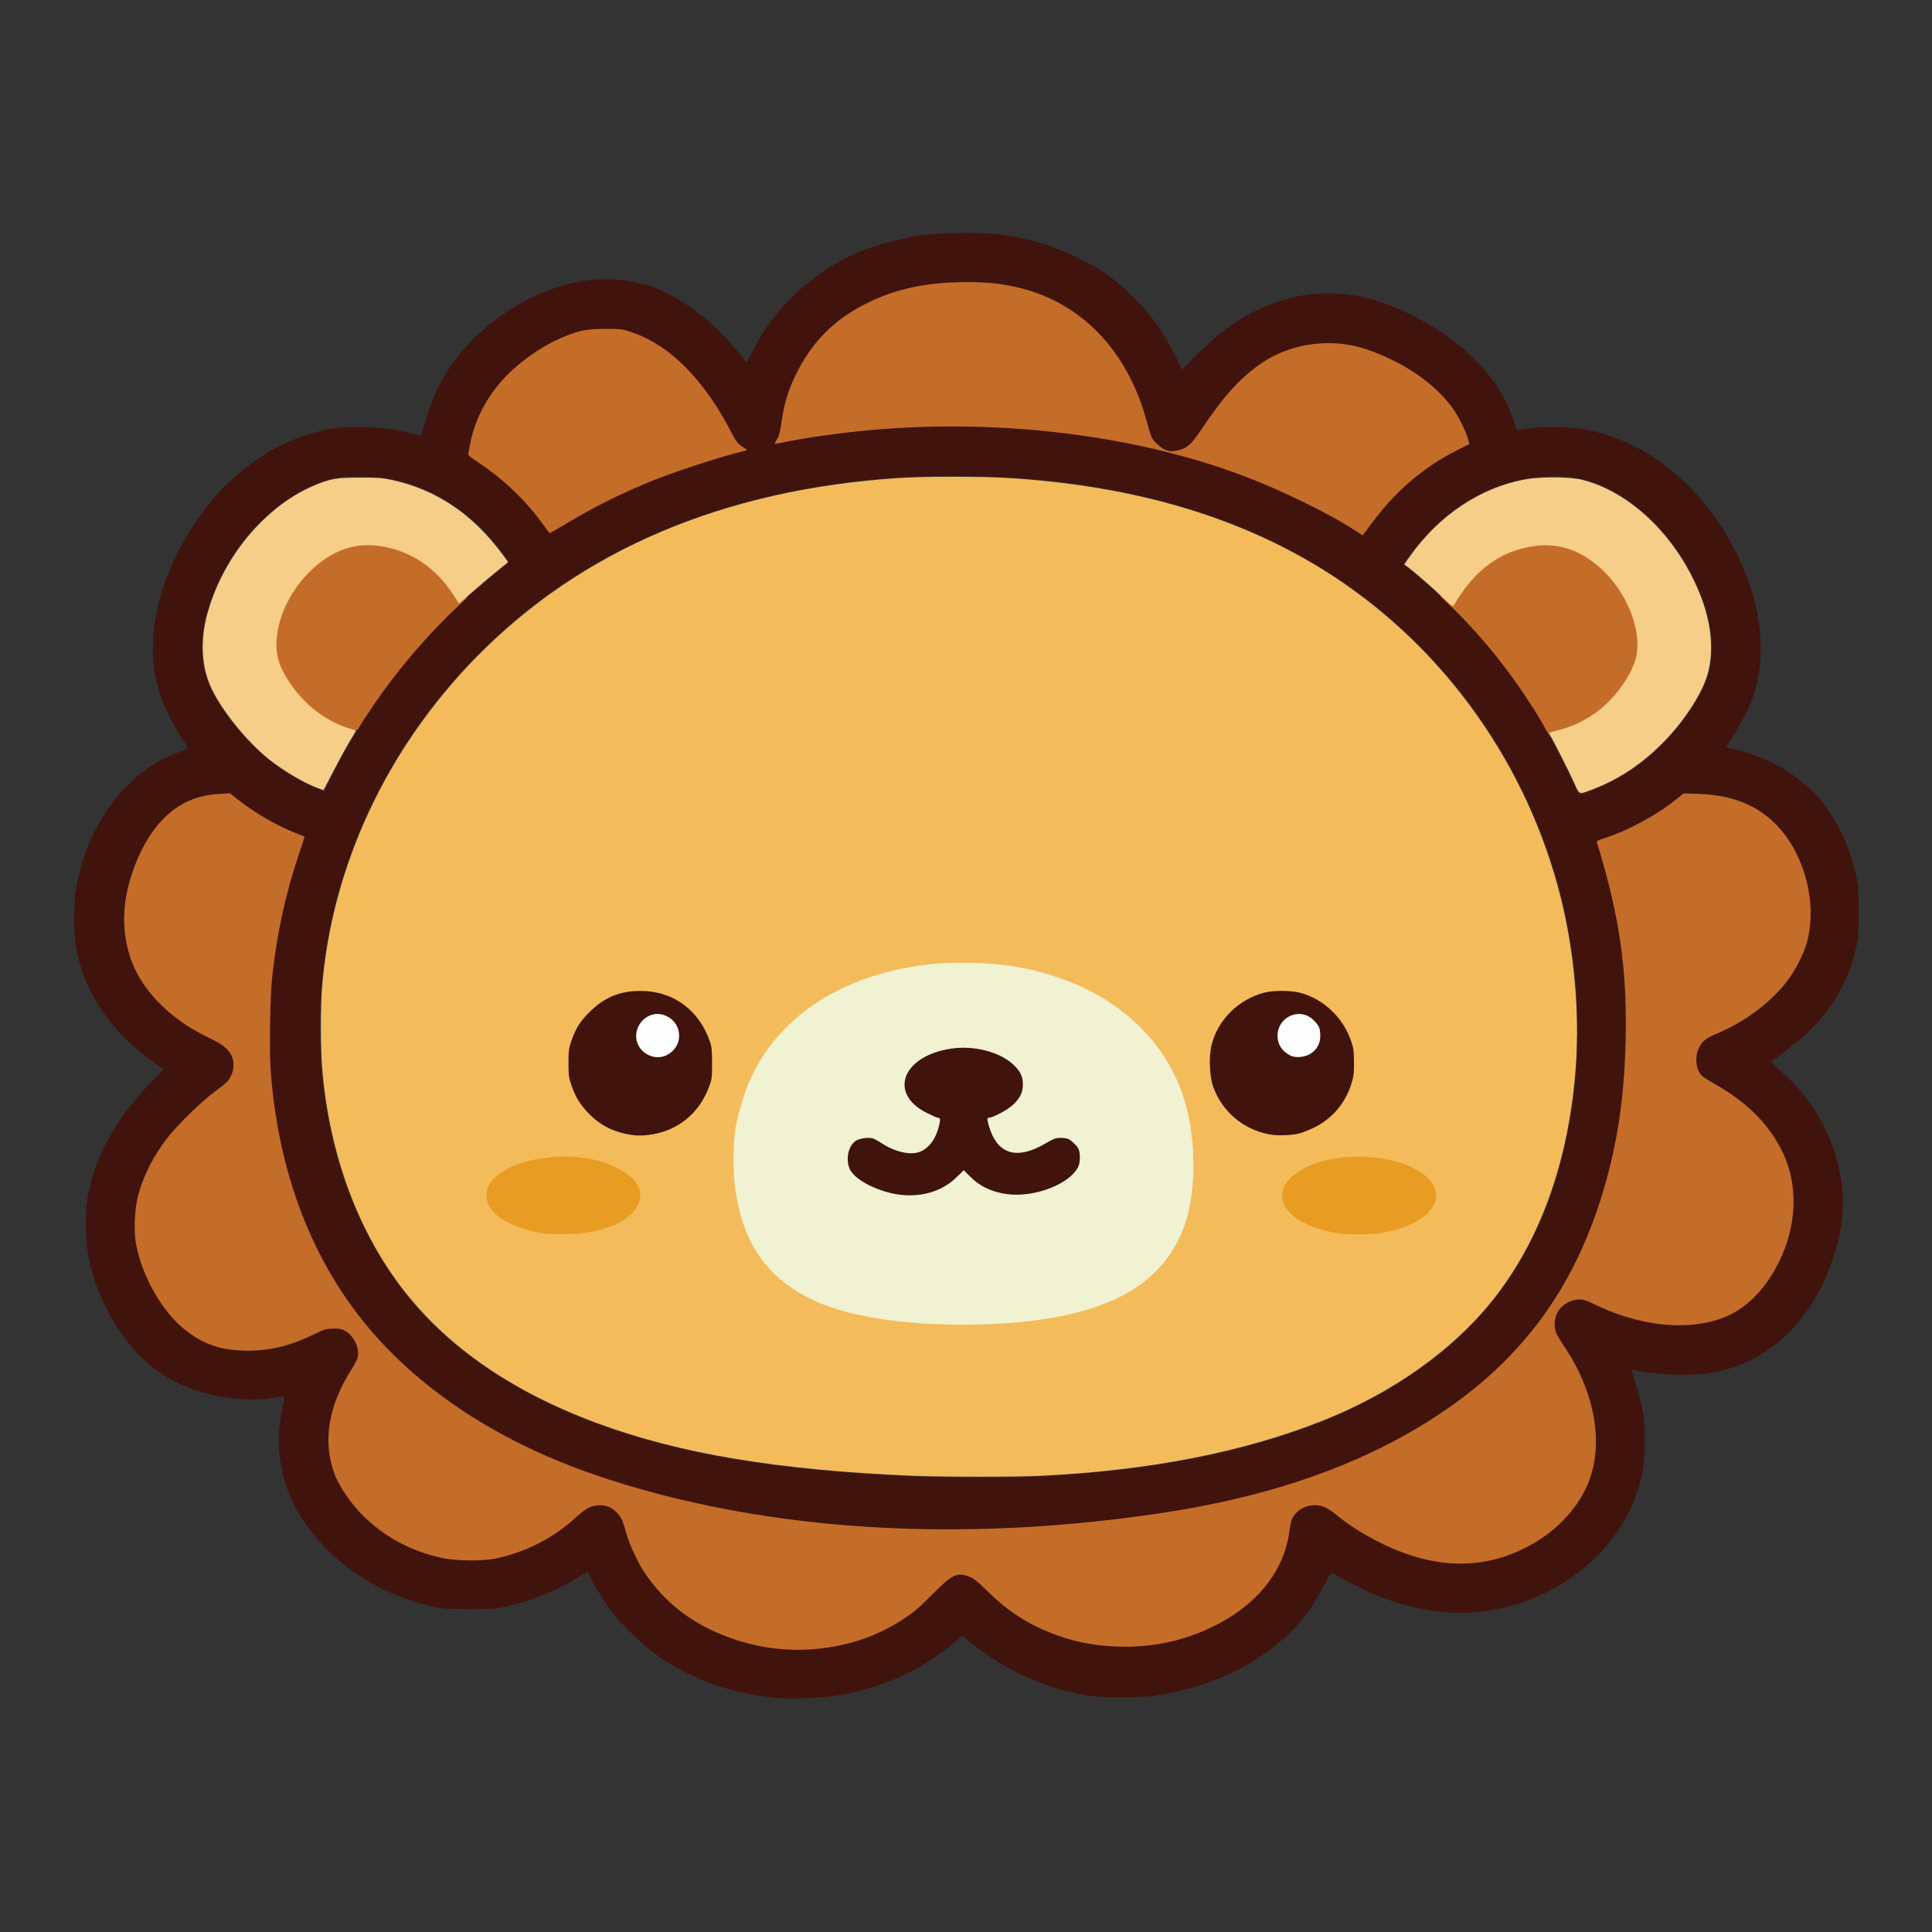<?xml version="1.0" encoding="UTF-8" standalone="no"?>
<svg
   width="1000"
   zoomAndPan="magnify"
   viewBox="0 0 750 750"
   height="1000"
   preserveAspectRatio="xMidYMid meet"
   version="1.0"
   id="svg6"
   sodipodi:docname="lion.svg"
   xml:space="preserve"
   inkscape:version="1.3.2 (091e20e, 2023-11-25, custom)"
   xmlns:inkscape="http://www.inkscape.org/namespaces/inkscape"
   xmlns:sodipodi="http://sodipodi.sourceforge.net/DTD/sodipodi-0.dtd"
   xmlns="http://www.w3.org/2000/svg"
   xmlns:svg="http://www.w3.org/2000/svg"><rect x="0" y="0" width="750" height="750" fill="#333333" stroke="none"/><sodipodi:namedview
     id="namedview6"
     pagecolor="#ffffff"
     bordercolor="#000000"
     borderopacity="0.25"
     inkscape:showpageshadow="2"
     inkscape:pageopacity="0.0"
     inkscape:pagecheckerboard="0"
     inkscape:deskcolor="#d1d1d1"
     inkscape:zoom="1.2862272"
     inkscape:cx="222.74447"
     inkscape:cy="635.57976"
     inkscape:window-width="3840"
     inkscape:window-height="2054"
     inkscape:window-x="3829"
     inkscape:window-y="-11"
     inkscape:window-maximized="1"
     inkscape:current-layer="svg6" /><defs
     id="defs3" /><g
     id="g7"
     transform="matrix(0.551,0,0,0.55,172.187,227.019)"><path
       style="fill:#fdfdfd"
       d="m 140.507,333.285 c -22.241,-16.778 5.975,-44.434 22.504,-27.061 21.059,22.135 1.944,45.504 -22.504,27.061 z m 454.098,0.402 c -18.883,-8.413 -1.733,-42.675 18.056,-30.394 18.746,11.634 -2.78,37.914 -18.056,30.394 z"
       id="path13"
       inkscape:label="white"
       sodipodi:nodetypes="ssssss" /><path
       style="fill:#f0f2d1"
       d="m 251.234,512.95 c -89.713,-45.922 -79.697,-194.174 30.694,-230.996 77.059,-29.688 151.523,-22.111 203.48,21.366 53.528,41.468 68.033,137.75 19.521,187.128 -43.341,41.22 -192.884,37.204 -253.694,22.503 z"
       id="path12"
       inkscape:label="eggshell"
       sodipodi:nodetypes="ccccc" /><path
       style="fill:#f4bb5b"
       d="M 329.085,628.819 C 234.637,624.727 166.125,613.223 108.175,591.725 45.239,568.378 -1.998,534.666 -33.631,490.521 -63.107,449.387 -81.267,396.635 -85.643,339.434 -86.629,326.545 -86.637,297.451 -85.658,284.943 -78.947,199.22 -40.326,116.011 22.691,51.503 97.187,-24.756 197.198,-67.277 321.21,-75.415 c 17.047,-1.119 57.953,-1.121 76.125,-0.004 91.818,5.644 168.175,28.855 230.625,70.105 C 706.777,46.748 764.148,128.36 787.24,221.271 c 9.25,37.217 13.141,80.397 10.576,117.375 -4.595,66.243 -24.326,122.565 -57.938,165.375 -28.003,35.666 -71.458,66.615 -120.918,86.117 -56.508,22.282 -121.412,34.966 -198.297,38.754 -17.495,0.862 -70.984,0.819 -91.578,-0.073 z m 59.918,-107.178 c 76.27,-3.852 118.563,-26.376 133.552,-71.126 8.39,-25.051 7.557,-63.756 -1.962,-91.102 -16.82,-48.322 -61.408,-81.431 -122.009,-90.598 -13.113,-1.984 -36.728,-2.666 -50.817,-1.468 -69.953,5.948 -121.6,42.607 -137.43,97.549 -3.932,13.648 -6.048,19.777 -6.043,42.375 0.002,11.265 1.31,28.255 7.5,45.488 9.513,26.483 28.225,44.67 57.425,55.813 27.75,10.59 72.406,15.462 119.784,13.069 z M 167.065,305.086 c -24.64,-16.482 -51.197,16.336 -29.864,33.124 16.932,13.325 55.691,-15.848 29.864,-33.124 z m 446.229,-2.674 c -17.788,-8.647 -47.042,21.891 -22.311,33.857 27.674,13.39 40.13,-25.195 22.311,-33.857 z"
       id="path10"
       sodipodi:nodetypes="sssssssssssssssssssssssssssssss"
       inkscape:label="yellow" /><path
       style="fill:#e99c22"
       d="m 69.21,457.594 c -18.674,-3.142 -32.563,-10.397 -37.31,-19.488 -2.02,-3.868 -2.12,-10.24 -0.219,-13.908 9.176,-17.703 51.078,-26.205 81.324,-16.501 11.423,3.665 21.294,10.535 24.174,16.824 4.004,8.744 -0.506,18.006 -12.167,24.99 -3.961,2.373 -12.165,5.32 -19.427,6.98 -8.427,1.926 -27.959,2.518 -36.375,1.102 z m 564.375,0.532 c -15.206,-1.627 -29.634,-7.296 -36.772,-14.45 -4.22,-4.229 -5.978,-7.863 -5.978,-12.354 0,-6.562 3.815,-12.22 11.688,-17.335 23.943,-15.554 73.031,-13.089 90.674,4.554 8.546,8.546 8.123,17.785 -1.199,26.166 -6.982,6.278 -19.799,11.248 -33.905,13.149 -5.529,0.745 -18.709,0.89 -24.508,0.27 z"
       id="path9"
       inkscape:label="gold" /><path
       id="path8"
       style="fill:#c46d29"
       inkscape:label="medium brown"
       d="m 373.291,-219.633 c -71.118,-4.47 -152.678,49.591 -151.086,125.831 42.656,22.078 93.541,-26.788 141.669,-7.388 97.701,9.13 199.778,20.821 285.204,72.981 30.684,-38.231 130.095,-63.758 59.122,-112.977 -42.768,-39.396 -135.226,-46.65 -163.409,10.81 -24.247,45.508 -53.422,18.956 -56.275,-19.532 -21.448,-42.416 -67.766,-70.162 -115.225,-69.724 z m -260.713,33.027 C 64.387,-181.754 -3.299,-142.415 5.54,-87.053 36.138,-47.579 72.8,4.034 113.584,-42.649 c 37.285,-10.059 140.723,-32.63 82.823,-84.373 -19.362,-28.617 -46.13,-59.903 -83.829,-59.584 z m 387.285,90.43 c 8.942,3.997 -7.78,4.915 0,0 z m -551.084,62.428 c -63.229,-2.809 -99.437,95.248 -41.435,127.886 52.782,37.381 78.613,-50.794 112.538,-74.651 -6.049,-30.144 -43.419,-48.822 -71.104,-53.235 z m 825.963,0.34 C 726.643,-39.751 659.468,0.229 738.981,67.937 767.91,128.441 835.494,115.706 845.133,53.285 853.455,12.193 817.043,-33.778 774.742,-33.408 Z M 881.949,141.139 c -48.915,10.012 -101.618,35.597 -67.682,85.847 22.302,125.349 -7.643,292.131 -124.338,358.826 C 559.494,662.916 400.906,667.957 253.88,655.016 128.244,641.189 -10.943,595.643 -77.122,479.234 -128.342,387.117 -125.996,273.894 -92.688,176.152 c -31.453,-37.711 -103.185,-43.866 -125.879,6.429 -29.56,49.986 -4.265,110.172 41.717,139.287 49.871,30.633 -54.927,71.163 -47.067,120.287 -7.571,61.293 55.209,123.524 116.819,99.961 73.717,-36.476 1.15,58.225 25.906,88.612 28.024,69.07 129.1,83.664 179.863,31.522 47.017,-0.648 42.407,88.228 101.266,86.424 57.54,24.38 119.139,-3.703 162.335,-38.463 48.745,15.958 88.865,65.187 146.038,42.538 55.835,-1.902 83.845,-62.272 106.69,-91.685 49.354,16.755 99.668,59.479 152.27,23.373 52.516,-26.758 66.587,-102.054 27.106,-145.429 -6.706,-62.678 73.901,17.576 107.488,-16.58 56.612,-20.971 73.187,-101.582 31.686,-144.885 -35.36,-27.983 -55.285,-52.119 -4.169,-75.741 40.218,-22.351 50.335,-73.715 29.923,-112.914 -14.129,-28.814 -45.098,-48.466 -77.355,-47.749 z"
       sodipodi:nodetypes="cccccccccccccccccccccccccccccccccccccccccccccc" /><path
       style="fill:#f7ce88"
       d="m 796.548,139.729 c -3.842,-8.484 -15.521,-31.573 -17.139,-33.883 -0.971,-1.386 -0.687,-1.544 5.631,-3.141 13.724,-3.469 25.896,-10.336 35.701,-20.141 10.25,-10.25 18.203,-23.685 19.87,-33.566 3.122,-18.51 -7.382,-44.002 -24.743,-60.049 -14.256,-13.178 -29.57,-18.557 -46.606,-16.373 -24.257,3.111 -42.705,16.535 -57.387,41.76 -0.763,1.31 -1.518,0.779 -8.629,-6.064 -7.348,-7.072 -19.425,-17.575 -24.239,-21.082 l -2.172,-1.582 4.189,-5.944 c 20.152,-28.596 49.526,-48.233 80.813,-54.025 10.97,-2.031 32.056,-1.89 40.5,0.271 33.238,8.506 64.766,38.43 81.415,77.273 8.252,19.253 11.032,37.537 8.188,53.848 -1.319,7.561 -4.126,14.747 -9.183,23.505 -16.461,28.509 -43.006,52.043 -71.045,62.985 -12.413,4.845 -11.104,5.172 -15.162,-3.79 z m -884.027,4.178 c -9.739,-3.38 -25.36,-12.561 -36.028,-21.174 -16.587,-13.392 -35.524,-37.675 -41.604,-53.349 -5.421,-13.976 -6.016,-30.556 -1.698,-47.333 10.367,-40.275 40.197,-76.806 75.011,-91.857 11.67,-5.045 16.051,-5.827 32.758,-5.845 12.708,-0.013 16.163,0.237 22.611,1.639 31.142,6.771 56.759,23.976 77.652,52.154 l 4.359,5.879 -7.386,5.895 C 34.134,-6.84 26.348,-0.255 20.896,4.552 15.443,9.359 10.889,13.175 10.776,13.032 10.663,12.889 9.058,10.409 7.209,7.521 -5.529,-12.366 -23.27,-24.209 -45.089,-27.391 c -17.461,-2.546 -33.406,3.074 -47.924,16.889 -14.333,13.64 -23.547,32.158 -24.639,49.523 -0.506,8.041 0.853,14.832 4.339,21.693 9.895,19.471 27.527,34.752 46.908,40.651 2.401,0.731 4.473,1.398 4.606,1.484 0.133,0.086 -0.575,1.453 -1.572,3.039 -3.536,5.62 -9.159,15.784 -15.125,27.336 l -6.044,11.703 z"
       id="path11"
       inkscape:label="tan"
       transform="translate(-6.0645391e-6)" /><path
       style="fill:#41130d"
       d="m 237.585,785.96 c -1.444,-0.169 -5.831,-0.673 -9.75,-1.121 -28.809,-3.29 -57.565,-14.434 -79.5,-30.809 -7.657,-5.716 -21.068,-18.514 -26.992,-25.759 -5.662,-6.924 -12.937,-18.05 -16.673,-25.5 -1.655,-3.3 -3.09,-6.093 -3.19,-6.206 -0.1,-0.113 -3.508,1.886 -7.575,4.442 -14.825,9.318 -32.641,16.502 -50.194,20.242 -7.355,1.567 -10.163,1.754 -25.875,1.727 C 2.584,722.949 -0.768,722.727 -7.047,721.324 -46.048,712.612 -79.376,690.305 -99.486,659.452 c -15.427,-23.668 -20.162,-50.803 -13.894,-79.624 0.801,-3.681 1.368,-6.779 1.262,-6.886 -0.106,-0.106 -3.395,0.287 -7.308,0.875 -29.137,4.375 -61.052,-3.315 -83.67,-20.16 -22.072,-16.438 -40.662,-47.46 -46.847,-78.176 -1.99,-9.883 -2.7,-27.635 -1.513,-37.835 3.502,-30.086 19.387,-60.07 46.489,-87.75 l 7.71,-7.875 -1.767,-1.266 c -12.044,-8.63 -18.752,-14.097 -25.058,-20.421 -20.009,-20.069 -31.555,-42.119 -35.274,-67.365 -1.484,-10.075 -1.119,-30.251 0.727,-40.182 7.202,-38.747 28.101,-70.744 57.374,-87.84 4.208,-2.458 11.269,-5.55 20.466,-8.962 1.049,-0.389 0.53,-1.557 -3.208,-7.215 -5.99,-9.065 -12.899,-22.728 -15.601,-30.854 -9.656,-29.037 -5.802,-63.099 11.105,-98.146 23.534,-48.783 63.882,-82.02 108.9,-89.706 8.018,-1.369 11.27,-1.535 23.553,-1.199 14.11,0.385 19.69,1.105 33.238,4.288 3.843,0.903 7.067,1.524 7.164,1.38 0.097,-0.144 1.265,-4.29 2.596,-9.213 2.868,-10.611 7.701,-22.371 12.99,-31.61 19.407,-33.904 58.662,-61.397 97.012,-67.946 17.447,-2.979 37.979,-1.025 52.875,5.032 20.348,8.274 40.239,23.59 56.463,43.475 3.702,4.537 6.941,8.334 7.197,8.438 0.256,0.103 1.916,-2.824 3.688,-6.505 16.083,-33.399 47.029,-61.066 82.639,-73.882 8.726,-3.141 24.136,-6.99 35.262,-8.81 13.822,-2.26 46.705,-2.473 60,-0.389 19.389,3.039 35.077,7.89 51.375,15.886 17.293,8.484 27.976,16.107 40.738,29.068 11.631,11.813 20.779,24.843 28.596,40.732 l 4.565,9.279 11.05,-11.118 c 16.19,-16.29 30.113,-26.108 47.324,-33.373 16.592,-7.003 32.528,-9.967 49.526,-9.211 17.227,0.766 34.258,5.508 52.95,14.74 37.232,18.391 62.886,44.847 72.746,75.019 1.146,3.506 2.14,6.45 2.21,6.542 0.07,0.092 4.158,-0.365 9.085,-1.014 13.49,-1.778 31.683,-1.125 43.458,1.559 32.522,7.414 61.256,26.922 84.015,57.038 13.635,18.043 23.869,38.365 29.926,59.427 6.852,23.828 7.139,49.828 0.762,69.124 -2.632,7.962 -9.814,22.392 -15.292,30.72 -2.54,3.862 -4.515,7.101 -4.389,7.199 0.126,0.098 3.335,0.889 7.131,1.76 20.742,4.756 40.71,15.842 54.776,30.411 14.139,14.645 24.493,35.093 29.613,58.486 1.457,6.655 1.671,9.862 1.689,25.248 0.018,15.756 -0.165,18.45 -1.723,25.41 -3.706,16.55 -10.446,31.26 -20.372,44.459 -9.083,12.078 -19.332,21.478 -38.147,34.99 l -1.763,1.266 7.233,6.375 c 25.747,22.694 41.464,54.081 43.564,87 1.774,27.806 -10.188,63.765 -29.157,87.646 -17.275,21.749 -39.653,34.932 -65.824,38.778 -13.938,2.048 -36.453,1.043 -51.714,-2.309 -2.159,-0.474 -2.367,-0.379 -1.887,0.864 1.629,4.22 5.876,19.281 7.319,25.949 1.416,6.545 1.665,10 1.665,23.073 0,17.357 -1.053,24.114 -5.98,38.361 -10.909,31.546 -38.574,59.215 -73.071,73.081 -38.356,15.418 -79.354,12.859 -121.122,-7.56 -6.188,-3.025 -13.247,-6.72 -15.688,-8.212 -2.441,-1.492 -4.685,-2.618 -4.987,-2.504 -0.302,0.115 -2.781,4.596 -5.509,9.958 -6.307,12.398 -13.114,21.893 -22.343,31.168 -23.169,23.282 -54.518,38.555 -92.546,45.088 -14.012,2.407 -40.153,2.423 -53.177,0.032 -17.988,-3.301 -30.964,-7.6 -47.233,-15.648 -10.762,-5.324 -25.687,-14.971 -33.761,-21.822 l -5.243,-4.449 -7.048,5.96 c -22.974,19.427 -51.637,31.999 -84.09,36.883 -7.624,1.147 -31.409,2.105 -36.75,1.479 z m 24.75,-34.859 c 23.367,-2.14 43.49,-9.085 62.225,-21.475 6.813,-4.506 10.985,-8.085 19.641,-16.855 14.233,-14.418 17.479,-15.983 26.25,-12.65 3.022,1.148 5.808,3.369 12.571,10.019 13.948,13.716 27.295,22.608 44.023,29.329 15.854,6.37 29.852,9.299 47.54,9.947 23.813,0.872 45.762,-3.633 66.697,-13.692 31.677,-15.219 51.219,-39.629 54.751,-68.386 0.418,-3.401 1.241,-7.113 1.83,-8.25 3.036,-5.859 9.055,-9.447 15.847,-9.447 5.513,0 9.149,1.704 16.5,7.735 8.332,6.835 18.624,13.287 30.577,19.169 38.589,18.989 73.791,19.115 106.53,0.383 17.858,-10.218 31.857,-25.47 38.92,-42.408 11.402,-27.339 5.27,-64.031 -16.028,-95.924 -6.428,-9.626 -7.374,-11.751 -7.374,-16.571 0,-7.246 3.538,-12.802 10.094,-15.856 5.489,-2.556 9.791,-2.353 15.987,0.754 32.658,16.379 67.23,20.224 92.812,10.321 15.832,-6.128 29.184,-19.479 38.941,-38.94 12.781,-25.491 13.901,-54.156 3.02,-77.281 -9.038,-19.209 -24.595,-35.191 -46.48,-47.751 -4.125,-2.367 -8.399,-4.942 -9.498,-5.722 -5.111,-3.625 -6.687,-13.4 -3.325,-20.62 2.098,-4.505 5.206,-7.083 11.746,-9.74 19.945,-8.104 38.93,-22.237 50.631,-37.689 5.754,-7.598 11.635,-19.167 13.781,-27.108 7.702,-28.499 -2.102,-64.296 -23.18,-84.634 -13.343,-12.875 -30.236,-19.301 -53.008,-20.165 l -10.603,-0.402 -5.147,4.136 c -14.603,11.735 -34.905,22.62 -52.234,28.007 -3.158,0.982 -4.224,1.642 -3.922,2.429 1.57,4.092 6.84,22.807 9.329,33.129 8.592,35.638 11.793,65.733 11.079,104.16 -0.701,37.692 -4.832,68.753 -13.297,99.957 -21.982,81.039 -65.446,137.14 -138.901,179.285 -47.664,27.348 -104.756,46.078 -171.951,56.414 -82.03,12.618 -163.042,15.293 -238.837,7.888 -56.203,-5.491 -109.62,-16.517 -157.913,-32.594 C 47.701,608.614 -4.81,576.481 -43.67,534.771 -89.109,486 -115.901,420.481 -121.719,343.903 c -1.126,-14.825 -0.501,-54.411 1.078,-68.257 3.519,-30.851 9.435,-57.794 18.853,-85.863 2.212,-6.593 3.961,-12.015 3.885,-12.048 -0.075,-0.033 -3.343,-1.345 -7.262,-2.916 -13.001,-5.211 -28.881,-14.53 -40.025,-23.489 l -5.15,-4.14 -7.6,0.433 c -8.931,0.509 -15.36,2.038 -22.6,5.376 -16.933,7.807 -30.615,25.692 -39.031,51.022 -6.767,20.365 -7.244,39.613 -1.44,58.125 7.208,22.995 27.668,44.222 55.312,57.385 9.602,4.572 13.977,7.972 16.219,12.604 2.834,5.854 1.602,13.359 -3.056,18.614 -0.964,1.088 -5.128,4.452 -9.253,7.477 -8.985,6.589 -26.779,24.101 -33.346,32.818 -9.707,12.885 -16.376,26.155 -20.026,39.852 -2.57,9.645 -3.224,25.245 -1.452,34.637 4.281,22.691 18.173,47.163 34.008,59.911 13.328,10.729 25.983,15.078 44.066,15.142 16.44,0.058 30.64,-3.413 47.325,-11.569 7.685,-3.756 8.515,-3.996 13.855,-3.996 4.965,0 6.079,0.264 8.853,2.1 5.765,3.815 9.246,11.602 8.046,17.999 -0.256,1.366 -2.175,5.165 -4.264,8.443 -16.67,26.152 -20.721,51.684 -11.851,74.692 3.257,8.448 11.591,20.558 19.706,28.632 15.191,15.115 33.554,25.039 55.296,29.884 10.277,2.29 29.132,2.479 38.91,0.39 20.068,-4.287 39.472,-14.118 54.375,-27.55 8.021,-7.23 10.684,-8.904 15.324,-9.638 5.648,-0.893 9.839,0.234 13.783,3.706 3.97,3.495 5.329,6.167 7.752,15.248 2.065,7.739 8.268,21.203 13.052,28.326 11.727,17.463 27.144,30.856 46.09,40.041 23.636,11.458 49.018,16.155 74.625,13.81 z m 149.25,-121.466 c 92.507,-3.498 172.355,-20.697 231.789,-49.926 15.968,-7.853 22.42,-11.542 36.711,-20.988 59.445,-39.291 95.725,-94.403 111.346,-169.145 5.103,-24.417 7.287,-46.693 7.309,-74.555 0.023,-28.98 -2.146,-51.138 -7.693,-78.572 C 770.996,137.265 710.995,48.53 626.693,-6.615 555.55,-53.153 464.969,-76.89 358.71,-76.841 c -61.973,0.028 -119.04,8.754 -171.445,26.216 -37.258,12.414 -72.133,29.287 -102.305,49.497 C 19.189,42.925 -33.628,108.421 -62.03,181.146 c -15.598,39.941 -23.803,80.091 -24.906,121.875 -2.067,78.341 20.857,150.278 64.596,202.711 47.904,57.425 129.93,96.701 235.925,112.964 57.979,8.896 136.826,13.252 198,10.939 z m -94.5,-199.88 c -14.235,-2.921 -27.892,-10.598 -30.883,-17.36 -3.029,-6.847 -1.118,-16.188 4.066,-19.879 2.382,-1.696 8.727,-2.684 11.97,-1.864 0.947,0.24 3.852,1.822 6.456,3.516 10.281,6.69 21.695,8.885 28.266,5.435 5.868,-3.081 9.854,-8.851 12.059,-17.459 1.178,-4.6 0.997,-5.998 -0.777,-5.998 -0.552,0 -4.05,-1.525 -7.773,-3.389 -27.488,-13.76 -17.112,-40.514 17.623,-45.444 15.801,-2.242 33.788,2.419 43.159,11.185 5.095,4.766 6.89,8.415 6.897,14.022 0.007,5.618 -1.68,9.281 -6.503,14.123 -3.519,3.533 -14.476,9.502 -17.441,9.502 -1.074,0 -1.201,0.452 -0.769,2.751 0.284,1.513 1.164,4.483 1.956,6.599 6.394,17.09 19.682,20.047 38.943,8.666 5.5,-3.25 6.92,-3.766 10.362,-3.766 2.194,0 4.726,0.379 5.627,0.842 2.422,1.244 5.751,4.503 6.955,6.809 1.428,2.733 1.345,9.852 -0.149,12.824 -6.123,12.18 -30.582,21.64 -49.742,19.237 -11.045,-1.385 -19.562,-5.476 -26.897,-12.921 l -3.971,-4.03 -5.123,5.032 c -10.942,10.748 -27.383,15.039 -44.311,11.566 z m -183.75,-41.337 c -13.447,-1.963 -23.076,-6.805 -31.688,-15.934 -5.695,-6.037 -8.691,-11.025 -11.539,-19.213 -1.868,-5.371 -2.087,-7.023 -2.087,-15.75 0,-8.727 0.219,-10.379 2.087,-15.75 3.078,-8.848 6.044,-13.551 12.798,-20.291 10.252,-10.231 21.203,-14.789 35.679,-14.847 23.126,-0.093 41.692,13.577 49.251,36.263 1.086,3.26 1.369,6.405 1.348,15 -0.025,10.314 -0.146,11.189 -2.346,16.956 -6.826,17.89 -20.792,29.622 -39.253,32.971 -5.392,0.978 -10.238,1.181 -14.25,0.595 z m 23.913,-56.478 c 13.049,-6.657 11.075,-24.778 -3.117,-28.599 -9.593,-2.583 -19.368,6.245 -18.373,16.594 0.973,10.123 12.527,16.578 21.49,12.005 z m 424.212,55.894 c -18.507,-3.607 -33.391,-16.508 -39.442,-34.188 -2.292,-6.697 -2.839,-20.688 -1.1,-28.125 4.216,-18.029 18.721,-32.711 37.167,-37.622 6.486,-1.727 18.916,-1.692 25.5,0.071 16.35,4.379 30.028,17.32 35.725,33.801 1.822,5.27 2.079,7.141 2.112,15.375 0.034,8.381 -0.193,10.079 -2.139,16.016 -4.359,13.299 -13.785,24.117 -26.156,30.021 -3.805,1.816 -8.482,3.67 -10.393,4.121 -5.888,1.389 -15.623,1.632 -21.274,0.53 z m 29.797,-57.108 c 4.637,-3.222 6.746,-7.706 6.405,-13.615 -0.222,-3.843 -0.67,-5.157 -2.555,-7.5 -3.067,-3.811 -6.301,-5.908 -10.027,-6.504 -9.229,-1.476 -17.649,5.867 -17.533,15.289 0.074,6.068 2.978,10.563 8.914,13.798 3.671,2.001 10.827,1.291 14.797,-1.468 z M 808.18,145.443 c 10.025,-3.722 23.152,-10.623 31.644,-16.635 14.508,-10.272 31.857,-29.032 41.491,-44.866 7.803,-12.826 10.383,-19.748 11.84,-31.766 3.981,-32.844 -17.784,-78.419 -50.32,-105.369 -20.496,-16.977 -40.614,-24.369 -63.75,-23.424 -31.472,1.286 -58.609,13.405 -81.764,36.513 -7.095,7.08 -20.986,23.957 -20.986,25.495 0,0.22 1.941,1.91 4.312,3.757 7.757,6.039 21.361,18.328 32.062,28.962 21.587,21.452 41.061,46.263 58.208,74.16 6.775,11.022 21.208,38.55 26.247,50.062 1.399,3.196 2.812,5.812 3.14,5.812 0.327,4.5e-4 3.871,-1.216 7.875,-2.702 z M -78.835,135.209 C -50.892,79.29 -11.904,31.054 37.897,-9.212 c 4.228,-3.419 7.688,-6.551 7.688,-6.961 0,-1.105 -5.457,-8.365 -12.314,-16.381 -14.869,-17.384 -35.325,-31.412 -55.69,-38.193 -12.703,-4.229 -22.307,-5.712 -36.996,-5.712 -11.977,-1.33e-4 -13.765,0.178 -20.436,2.034 -13.43,3.737 -23.034,8.576 -35.439,17.859 -7.223,5.404 -20.358,18.465 -25.984,25.837 -13.073,17.128 -23.165,38.447 -27.34,57.75 -1.955,9.039 -1.786,26.576 0.331,34.5 7.159,26.789 38.01,61.879 67.618,76.908 3.764,1.91 15.214,7.119 16.307,7.417 0.1,0.027 2.586,-4.76 5.523,-10.638 z m 731.259,-176.625 c 17.388,-23.95 37.47,-41.404 61.561,-53.504 l 8.776,-4.408 -1.117,-3.95 c -1.724,-6.097 -7.269,-16.891 -11.663,-22.7 -12.94,-17.109 -34.596,-31.688 -59.804,-40.262 -24.127,-8.207 -52.4,-4.592 -73.219,9.361 -15.002,10.054 -26.789,22.971 -42.913,47.026 -7.482,11.162 -10.163,13.516 -17.189,15.088 -5.409,1.21 -9.142,0.046 -13.789,-4.3 -4.174,-3.904 -4.417,-4.429 -7.801,-16.844 -13.716,-50.323 -47.115,-84.456 -92.309,-94.339 -11.765,-2.573 -20.597,-3.418 -35.25,-3.375 -27.522,0.081 -48.862,4.648 -69.445,14.863 -22.587,11.209 -38.181,26.714 -49.439,49.158 -5.966,11.894 -8.901,21.496 -10.84,35.467 -0.824,5.937 -1.645,8.983 -3.083,11.438 -1.078,1.84 -1.782,3.345 -1.563,3.345 0.218,0 2.736,-0.492 5.595,-1.093 16.447,-3.46 43.019,-7.161 64.65,-9.004 90.153,-7.685 183.932,3.983 259.123,32.239 27.843,10.463 63.142,27.819 80.892,39.772 2.112,1.422 3.89,2.586 3.95,2.586 0.06,0 2.254,-2.953 4.875,-6.562 z M 86.754,-43.36 c 20.208,-12.095 38.349,-21.121 60.831,-30.268 12.773,-5.197 42.087,-14.96 56.01,-18.656 l 10.635,-2.822 -3.208,-2.035 c -3.879,-2.46 -5.1,-4.143 -10.084,-13.899 -2.125,-4.159 -6.501,-11.584 -9.724,-16.5 -17.501,-26.687 -37.265,-43.663 -59.379,-51.001 -5.906,-1.96 -7.231,-2.114 -18,-2.1 -12.736,0.018 -17.467,0.922 -29.024,5.548 -15.506,6.207 -34.156,19.605 -44.67,32.091 -11.212,13.315 -18.248,27.483 -21.242,42.777 -0.619,3.16 -1.28,6.48 -1.47,7.378 -0.29,1.37 0.828,2.405 6.968,6.453 18.047,11.899 34.268,27.538 46.313,44.648 2.062,2.93 3.882,5.342 4.044,5.36 0.162,0.018 5.562,-3.12 12,-6.974 z"
       id="path7"
       inkscape:label="brown"
       transform="translate(-6.0645391e-6)" /></g></svg>
